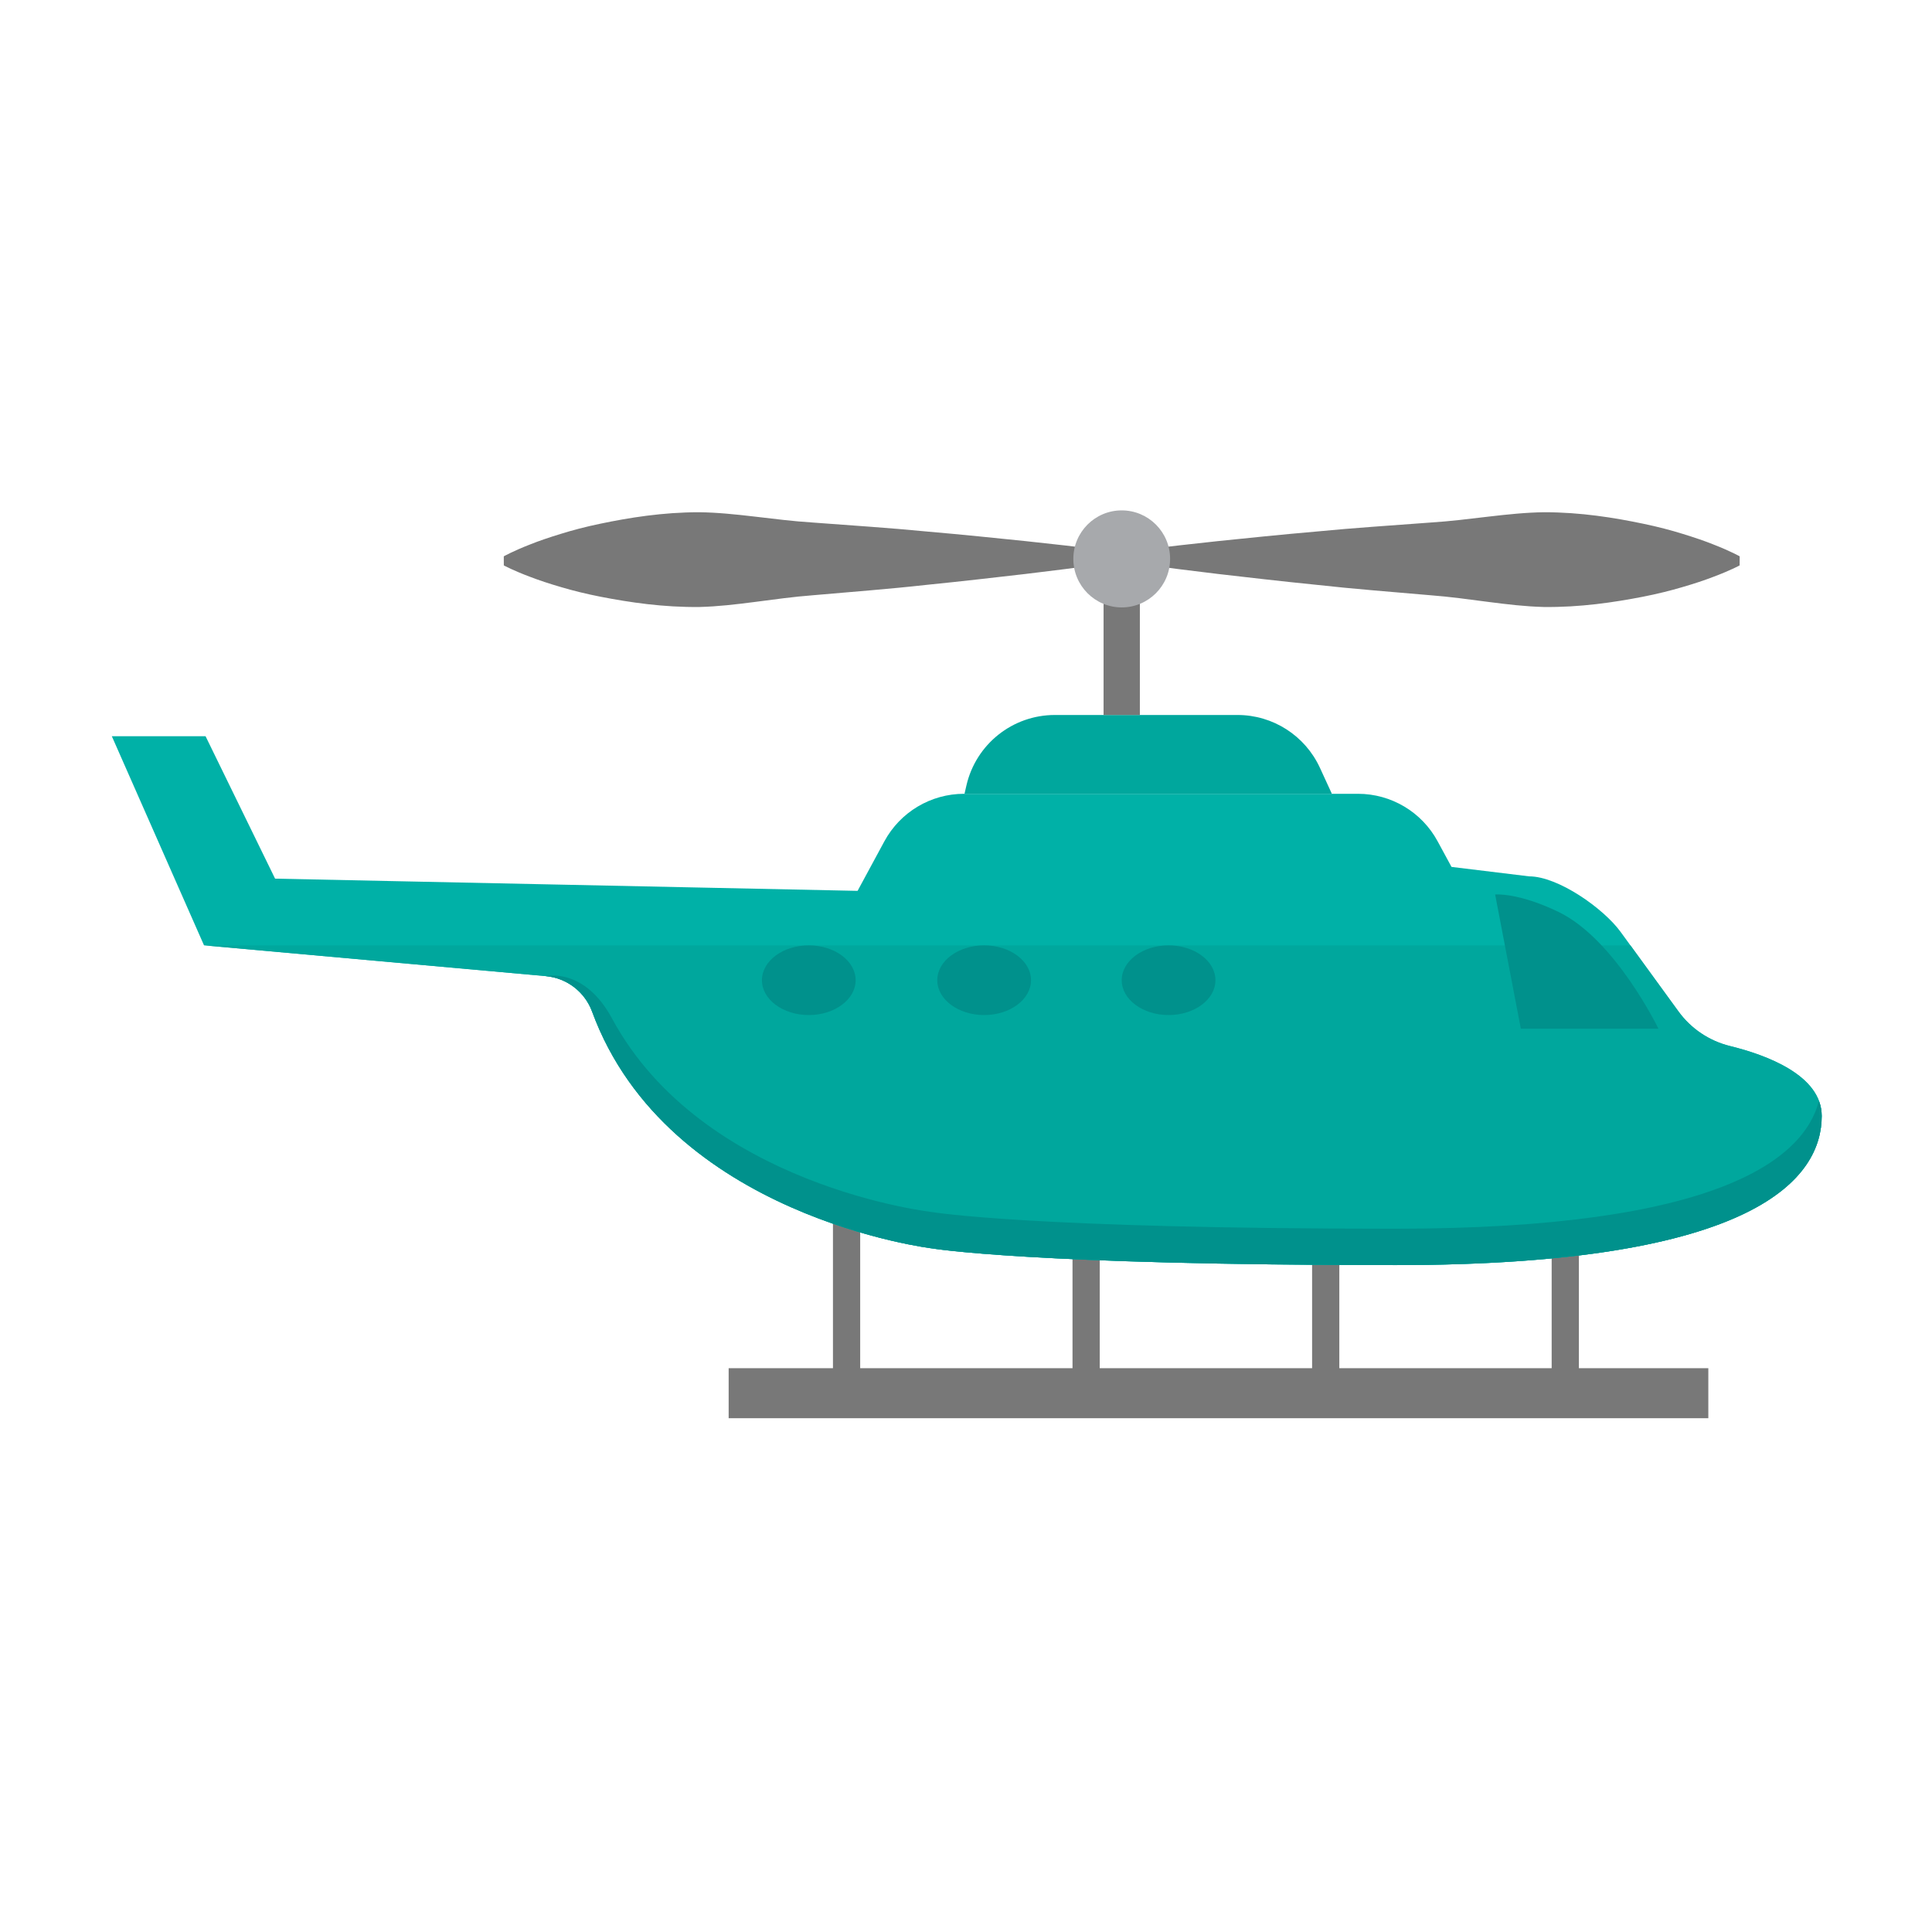 <?xml version="1.0" encoding="UTF-8"?>
<svg width="120px" height="120px" viewBox="0 0 120 120" version="1.1" xmlns="http://www.w3.org/2000/svg" xmlns:xlink="http://www.w3.org/1999/xlink">
    <!-- Generator: Sketch 51.1 (57501) - http://www.bohemiancoding.com/sketch -->
    <title>Helicopter3</title>
    <desc>Created with Sketch.</desc>
    <defs></defs>
    <g id="Helicopter3" stroke="none" stroke-width="1" fill="none" fill-rule="evenodd">
        <g id="Group-3" transform="translate(60, 60) scale(-1, 1) translate(-60, -60) translate(6, 31)">
            <polygon id="Fill-145" fill="#787878" points="15.932 55.534 17.623 55.534 17.623 45.51 15.932 45.51"></polygon>
            <polygon id="Fill-146" fill="#787878" points="30.812 55.534 32.503 55.534 32.503 44.913 30.812 44.913"></polygon>
            <polygon id="Fill-147" fill="#787878" points="45.693 55.534 47.384 55.534 47.384 44.317 45.693 44.317"></polygon>
            <polygon id="Fill-148" fill="#787878" points="60.572 55.534 62.263 55.534 62.263 43.719 60.572 43.719"></polygon>
            <path d="M101.233,14.727 L96.914,23.574 L60.734,24.333 L59.074,21.263 C58.089,19.438 56.186,18.304 54.121,18.304 L29.655,18.304 C27.586,18.304 25.685,19.438 24.702,21.263 L23.844,22.845 L19.023,23.432 C17.223,23.432 14.403,25.422 13.342,26.88 L9.752,31.815 C8.972,32.892 7.838,33.651 6.547,33.97 C4.293,34.523 0.85,35.785 0.85,38.314 C0.85,42.071 4.7,47.577 27.331,47.577 C49.962,47.577 56.065,46.547 56.065,46.547 C56.065,46.547 72.534,44.593 77.222,31.834 C77.674,30.607 78.793,29.746 80.095,29.629 L101.328,27.717 L107.055,14.727 L101.233,14.727 Z" id="Fill-149" fill="#00B1A7"></path>
            <polygon id="Fill-150" fill="#787878" points="7.893 57.088 68.742 57.088 68.742 53.981 7.893 53.981"></polygon>
            <path d="M12.728,27.724 L9.752,31.814 C8.972,32.892 7.839,33.652 6.547,33.971 C4.292,34.524 0.851,35.785 0.851,38.314 C0.851,42.071 4.7,47.577 27.332,47.577 C49.962,47.577 56.065,46.547 56.065,46.547 C56.065,46.547 72.534,44.593 77.222,31.834 C77.674,30.607 78.794,29.746 80.095,29.629 L101.255,27.724 L12.728,27.724 Z" id="Fill-151" fill="#00A79D"></path>
            <path d="M54.093,18.304 L31.275,18.304 L32.017,16.69 C32.939,14.69 34.936,13.409 37.133,13.409 L48.484,13.409 C51.107,13.409 53.384,15.223 53.974,17.787 L54.093,18.304 Z" id="Fill-152" fill="#00A79D"></path>
            <path d="M10.991,32.895 C10.991,32.895 13.671,27.348 17.19,25.645 C19.725,24.42 21.134,24.559 21.134,24.559 L19.538,32.895 L10.991,32.895 Z" id="Fill-153" fill="#00918C"></path>
            <path d="M44.328,29.883 C44.328,31.076 43.024,32.047 41.417,32.047 C39.809,32.047 38.507,31.076 38.507,29.883 C38.507,28.687 39.809,27.718 41.417,27.718 C43.024,27.718 44.328,28.687 44.328,29.883" id="Fill-154" fill="#00918C"></path>
            <path d="M55.784,29.883 C55.784,31.076 54.481,32.047 52.874,32.047 C51.265,32.047 49.962,31.076 49.962,29.883 C49.962,28.687 51.265,27.718 52.874,27.718 C54.481,27.718 55.784,28.687 55.784,29.883" id="Fill-155" fill="#00918C"></path>
            <path d="M66.675,29.883 C66.675,31.076 65.371,32.047 63.766,32.047 C62.157,32.047 60.855,31.076 60.855,29.883 C60.855,28.687 62.157,27.718 63.766,27.718 C65.371,27.718 66.675,28.687 66.675,29.883" id="Fill-156" fill="#00918C"></path>
            <polygon id="Fill-157" fill="#787878" points="43.201 13.41 45.455 13.41 45.455 4.277 43.201 4.277"></polygon>
            <path d="M44.33,3.309 C44.33,3.309 46.732,2.987 50.333,2.606 C52.132,2.422 54.234,2.203 56.484,2.009 C58.732,1.788 61.133,1.636 63.533,1.454 C65.932,1.305 68.335,0.839 70.583,0.816 C72.831,0.816 74.929,1.154 76.725,1.531 C77.625,1.718 78.448,1.934 79.176,2.162 C79.907,2.386 80.541,2.602 81.065,2.813 C82.112,3.218 82.709,3.554 82.709,3.554 L82.707,4.119 C82.707,4.119 82.103,4.446 81.052,4.837 C80.525,5.04 79.887,5.252 79.156,5.465 C78.423,5.683 77.599,5.888 76.695,6.065 C74.896,6.415 72.795,6.729 70.546,6.701 C68.297,6.648 65.904,6.152 63.505,5.972 C61.106,5.762 58.708,5.58 56.462,5.328 C54.215,5.103 52.116,4.858 50.32,4.651 C46.725,4.225 44.328,3.873 44.328,3.873 L44.33,3.309 Z" id="Fill-158" fill="#787878"></path>
            <path d="M44.328,3.873 C44.328,3.873 41.932,4.225 38.335,4.651 C36.539,4.858 34.442,5.103 32.193,5.328 C29.946,5.58 27.549,5.762 25.151,5.972 C22.752,6.152 20.359,6.648 18.11,6.701 C15.86,6.729 13.761,6.415 11.958,6.065 C11.057,5.888 10.234,5.683 9.5,5.465 C8.767,5.252 8.129,5.04 7.603,4.837 C6.551,4.446 5.949,4.119 5.949,4.119 L5.945,3.554 C5.945,3.554 6.544,3.218 7.59,2.813 C8.112,2.602 8.75,2.386 9.48,2.161 C10.209,1.934 11.031,1.718 11.929,1.531 C13.728,1.154 15.823,0.816 18.072,0.816 C20.321,0.839 22.722,1.305 25.123,1.454 C27.522,1.636 29.922,1.788 32.174,2.009 C34.423,2.203 36.524,2.422 38.321,2.606 C41.922,2.987 44.323,3.309 44.323,3.309 L44.328,3.873 Z" id="Fill-159" fill="#787878"></path>
            <path d="M47.333,3.712 C47.333,5.38 45.987,6.727 44.328,6.727 C42.669,6.727 41.323,5.38 41.323,3.712 C41.323,2.049 42.669,0.701 44.328,0.701 C45.987,0.701 47.333,2.049 47.333,3.712" id="Fill-160" fill="#A7A9AC"></path>
            <path d="M75.987,32.257 C70.345,42.712 56.067,44.289 56.065,44.289 C56.065,44.289 49.962,45.318 27.332,45.318 C7.248,45.318 1.958,40.983 1.022,37.381 C0.914,37.671 0.85,37.982 0.85,38.314 C0.85,42.071 4.7,47.578 27.332,47.578 C49.962,47.578 56.065,46.546 56.065,46.546 C56.065,46.546 72.534,44.594 77.222,31.835 C77.674,30.607 78.794,29.746 80.095,29.629 C80.095,29.629 77.711,29.06 75.987,32.257" id="Fill-161" fill="#00918C"></path>
        </g>
    </g>
</svg>